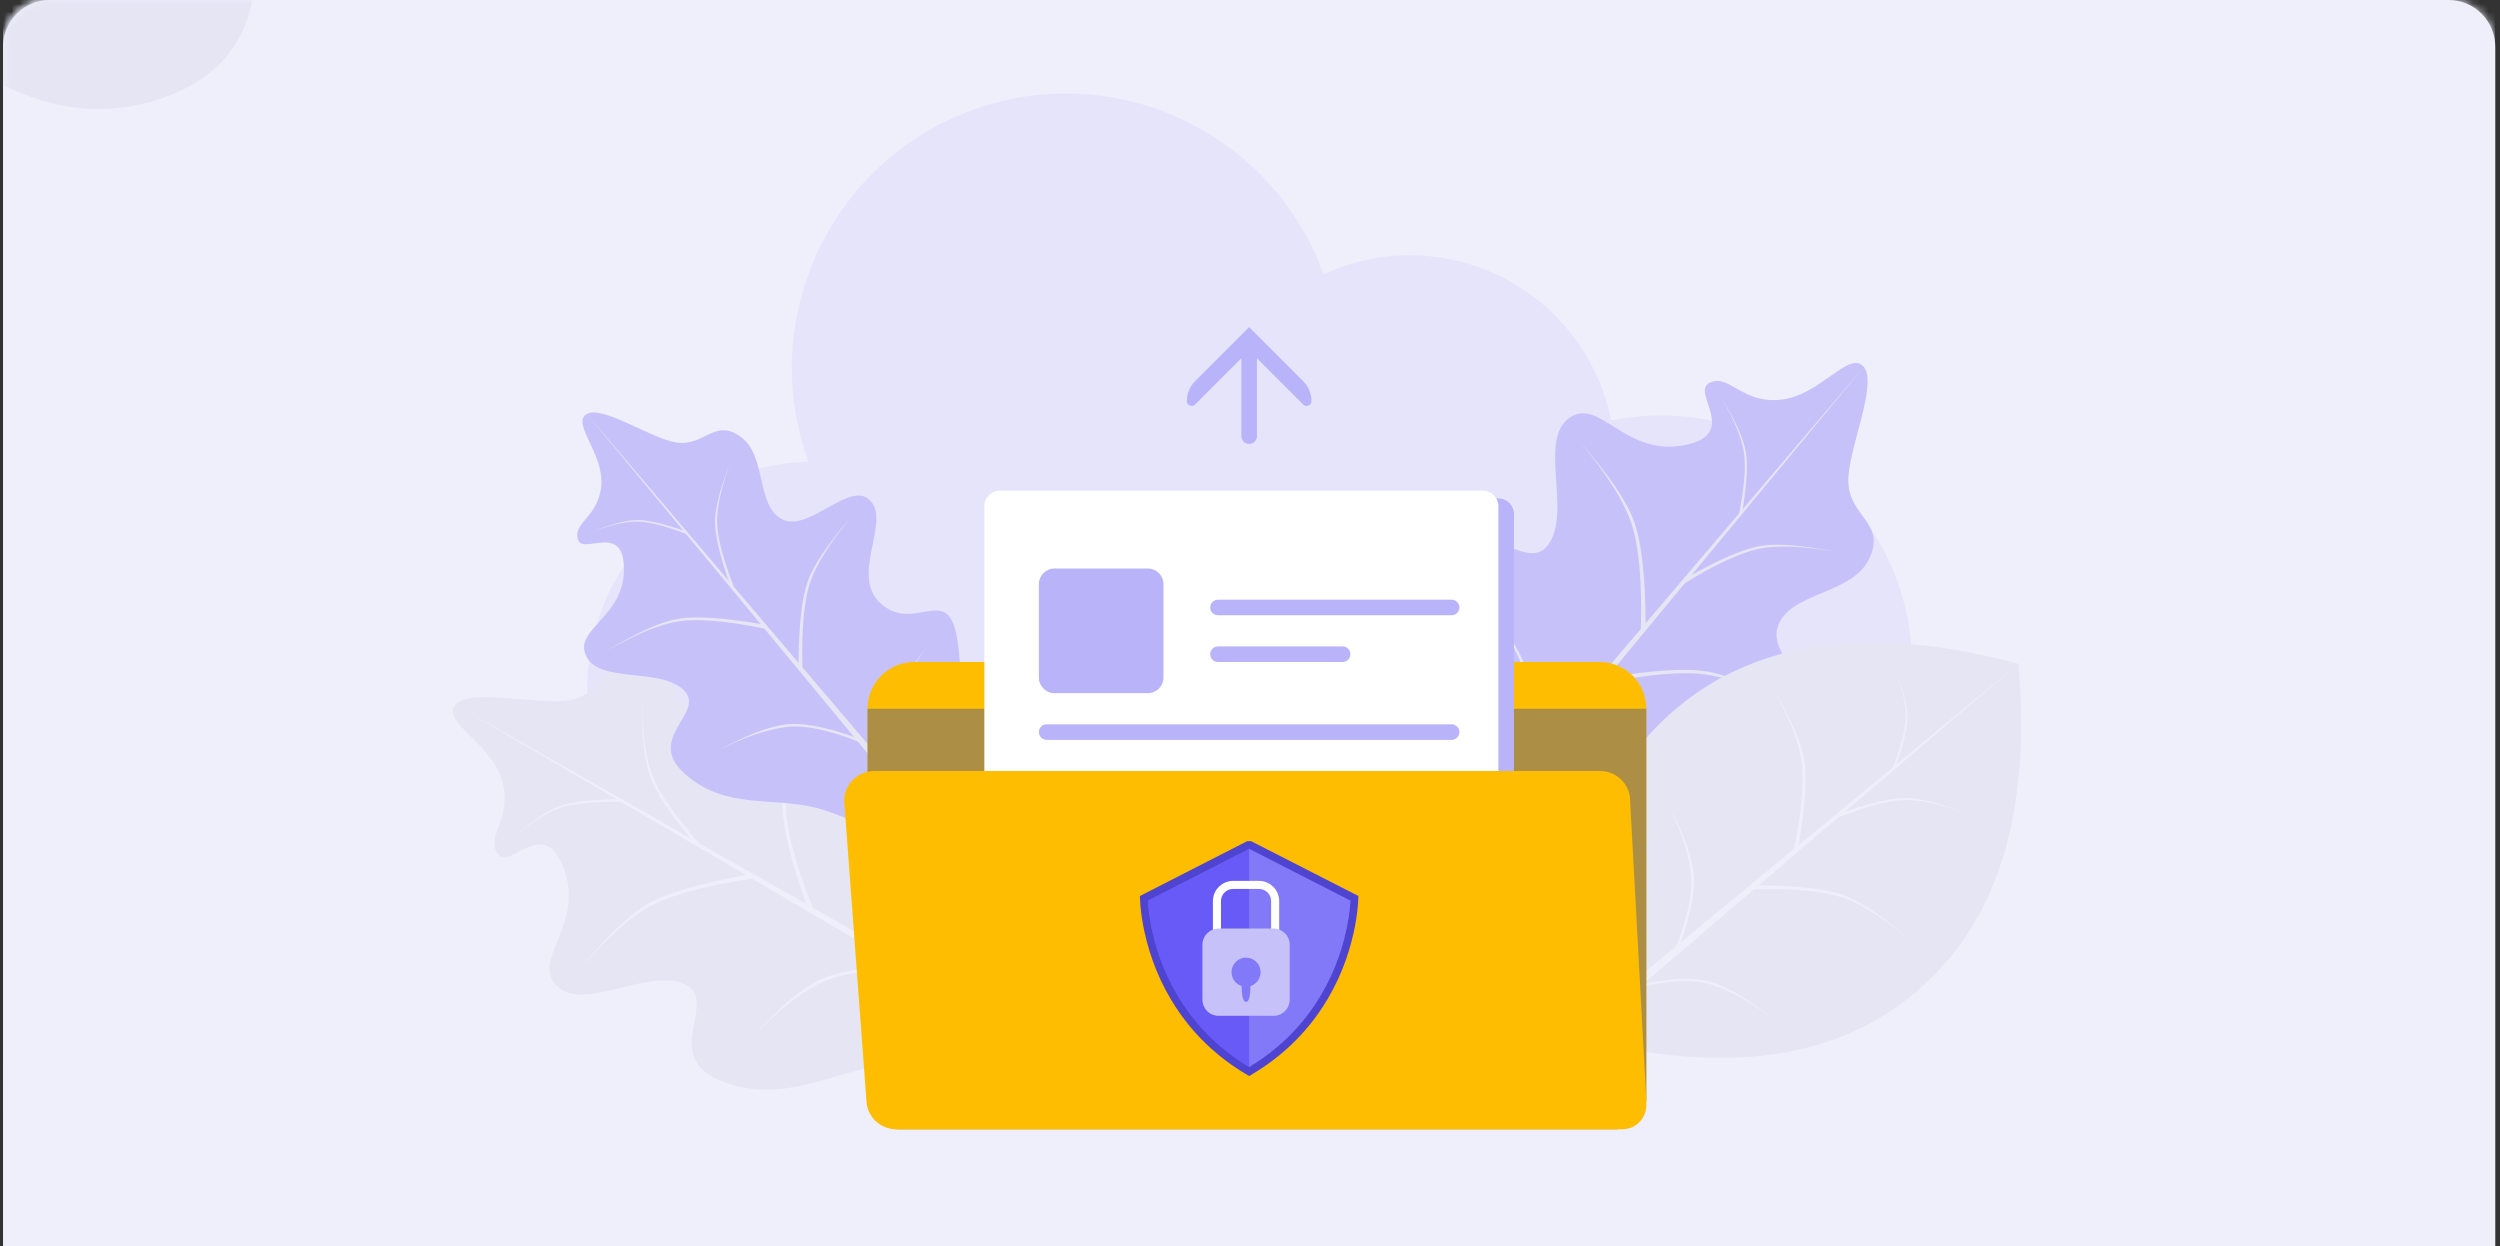 <svg width="321" height="160" viewBox="0 0 321 160" fill="none" xmlns="http://www.w3.org/2000/svg">
<rect x="0" y="0" width="321" height="160" fill="#333333" stroke="none"/>
<g clip-path="url(#clip0)">
<path d="M0.391 6.004C0.391 2.688 3.085 0 6.392 0H314.389C317.704 0 320.391 2.677 320.391 6.004V160H0.391V6.004Z" fill="#EFEEFB"/>
<mask id="mask0" mask-type="alpha" maskUnits="userSpaceOnUse" x="0" y="0" width="321" height="160">
<path d="M0.391 6.004C0.391 2.688 3.085 0 6.392 0H314.389C317.704 0 320.391 2.677 320.391 6.004V160H0.391V6.004Z" fill="white"/>
</mask>
<g mask="url(#mask0)">
<path d="M193.769 49.506C207.758 40.489 214.965 23.986 215.391 0H0.391V142C27.713 142 52.048 142 73.393 142C83.602 137.46 91.979 124.613 95.704 116.03C111.148 80.447 105.838 71.32 126.591 57.241C147.344 43.163 172.786 63.032 193.769 49.506Z" fill="#EFEEFB"/>
</g>
<mask id="mask1" mask-type="alpha" maskUnits="userSpaceOnUse" x="0" y="0" width="321" height="160">
<path d="M0.391 6.004C0.391 2.688 3.085 0 6.392 0H314.389C317.704 0 320.391 2.677 320.391 6.004V160H0.391V6.004Z" fill="white"/>
</mask>
<g mask="url(#mask1)">
<path d="M0.391 10.923C7.303 14.334 14.072 14.909 20.698 12.647C27.325 10.386 31.222 6.17 32.391 0H0.391V10.923Z" fill="#E6E5F4"/>
</g>
<mask id="mask2" mask-type="alpha" maskUnits="userSpaceOnUse" x="0" y="0" width="321" height="160">
<path d="M0.391 6.004C0.391 2.688 3.085 0 6.392 0H314.389C317.704 0 320.391 2.677 320.391 6.004V160H0.391V6.004Z" fill="white"/>
</mask>
<g mask="url(#mask2)">
<path d="M126.392 160L320.392 160L320.392 -0C237.646 -0 190.646 -0 179.392 -0C183.613 13.866 176.844 27.922 163.909 25.842C150.974 23.762 119.284 31.075 126.468 65.64C131.256 88.683 131.231 120.136 126.392 160Z" fill="#EFEEFB"/>
</g>
<mask id="mask3" mask-type="alpha" maskUnits="userSpaceOnUse" x="0" y="0" width="321" height="160">
<path d="M0.391 6.004C0.391 2.688 3.085 0 6.392 0H314.389C317.704 0 320.391 2.677 320.391 6.004V160H0.391V6.004Z" fill="white"/>
</mask>
<g mask="url(#mask3)">
<path d="M164.747 65.956C152.259 34.13 125.679 38.776 113.471 52.599C96.183 72.177 102.657 84.939 63.822 72.084C50.64 67.718 35.24 68.412 23.686 76.662C15.376 82.597 9.655 92.235 9.048 102.434C8.714 108.108 9.889 113.755 10.109 119.429C10.33 125.109 9.415 131.21 5.604 135.422C4.79 136.321 6.206 136.241 0.39 137C0.39 141 0.39 148.667 0.39 160C82.39 160 129.724 160 142.39 160C115.237 120.738 182.73 111.793 164.747 65.956Z" fill="#EFEEFB"/>
</g>
<mask id="mask4" mask-type="alpha" maskUnits="userSpaceOnUse" x="0" y="0" width="321" height="160">
<path d="M0.391 6.004C0.391 2.688 3.085 0 6.392 0H314.389C317.704 0 320.391 2.677 320.391 6.004V160H0.391V6.004Z" fill="white"/>
</mask>
<g mask="url(#mask4)">
<path d="M107.891 63C119.765 63 129.391 53.374 129.391 41.5C129.391 29.626 119.765 20 107.891 20C96.016 20 86.391 29.626 86.391 41.5C86.391 53.374 96.016 63 107.891 63Z" fill="#EFEEFB"/>
</g>
<mask id="mask5" mask-type="alpha" maskUnits="userSpaceOnUse" x="0" y="0" width="321" height="160">
<path d="M0.391 6.004C0.391 2.688 3.085 0 6.392 0H314.389C317.704 0 320.391 2.677 320.391 6.004V160H0.391V6.004Z" fill="white"/>
</mask>
<g mask="url(#mask5)">
<path opacity="0.2" d="M213.266 53.349C211.119 53.349 208.977 53.563 206.873 53.989C205.287 46.061 200.158 39.299 192.957 35.638C185.758 31.978 177.279 31.824 169.951 35.221C163.319 16.928 143.133 7.484 124.865 14.125C106.598 20.765 97.166 40.979 103.797 59.27C87.795 59.776 75.155 73.039 75.394 89.068C75.635 105.099 88.668 117.974 104.679 118H213.266C231.094 118 245.549 103.528 245.549 85.675C245.549 67.822 231.094 53.349 213.266 53.349Z" fill="#C6C2F9"/>
</g>
<mask id="mask6" mask-type="alpha" maskUnits="userSpaceOnUse" x="0" y="0" width="321" height="160">
<path d="M0.391 6.004C0.391 2.688 3.085 0 6.392 0H314.389C317.704 0 320.391 2.677 320.391 6.004V160H0.391V6.004Z" fill="white"/>
</mask>
<g mask="url(#mask6)">
<path d="M134.474 132.964C133.464 122.968 128.196 106.259 124.581 101.967C120.965 97.675 118.525 105.261 112.491 102.747C106.457 100.233 109.636 90.194 105.472 88.025C101.307 85.856 98.056 96.092 93.352 95.577C88.648 95.061 87.614 86.942 82.665 85.527C77.717 84.111 77.832 88.909 73.373 89.861C69.511 90.686 60.363 88.267 58.471 90.472C56.579 92.678 63.083 95.354 64.471 100.241C65.859 105.127 62.303 107.322 63.908 109.615C65.513 111.908 69.825 104.4 72.443 111.633C75.061 118.866 68.054 123.301 71.542 126.632C75.031 129.963 83.128 124.258 87.856 126.351C92.583 128.445 84.567 135.637 92.639 138.812C100.711 141.988 106.889 137.373 114.215 136.72C120.607 136.151 126.136 138.261 133.271 135.046C133.726 134.841 134.525 133.473 134.474 132.964Z" fill="#E6E5F4"/>
<path d="M121.823 106.775C120.576 110.814 120.003 114.371 120.104 117.447C120.206 120.523 121.781 124.209 124.828 128.506L123.995 128.025C121.124 123.607 119.689 120.001 119.688 117.206C119.687 114.412 120.398 110.935 121.823 106.775Z" fill="#EFEEFB"/>
<path d="M96.527 133.272C99.401 130.173 102.196 127.898 104.91 126.448C107.625 124.998 111.685 124.379 117.09 124.593L116.257 124.112C110.835 124.112 106.914 124.811 104.494 126.207C102.073 127.604 99.417 129.959 96.527 133.272Z" fill="#EFEEFB"/>
<path d="M103.573 91.24C101.685 96.39 100.791 100.503 100.893 103.579C100.994 106.655 102.168 111.035 104.414 116.721L103.581 116.24C101.512 110.433 100.477 106.133 100.476 103.338C100.475 100.544 101.508 96.511 103.573 91.24Z" fill="#EFEEFB"/>
<path d="M74.189 124.819C77.704 120.609 80.82 117.779 83.534 116.329C86.249 114.879 90.629 113.705 96.676 112.808L95.843 112.327C89.78 113.438 85.538 114.692 83.118 116.088C80.697 117.485 77.721 120.395 74.189 124.819Z" fill="#EFEEFB"/>
<path d="M82.485 89.879C82.474 94.188 82.92 97.465 83.822 99.709C84.723 101.953 86.767 104.872 89.953 108.466L89.209 108.334C86.121 104.603 84.201 101.706 83.449 99.643C82.698 97.58 82.376 94.325 82.485 89.879Z" fill="#EFEEFB"/>
<path d="M65.556 107.791C68.102 105.644 70.263 104.281 72.039 103.7C73.815 103.119 76.558 102.879 80.268 102.98L79.821 102.605C76.078 102.63 73.41 102.932 71.815 103.512C70.221 104.092 68.135 105.518 65.556 107.791Z" fill="#EFEEFB"/>
<path d="M58.467 90.478L148.782 141.78L148.06 143.031L58.467 90.478Z" fill="#EFEEFB"/>
</g>
<mask id="mask7" mask-type="alpha" maskUnits="userSpaceOnUse" x="0" y="0" width="321" height="160">
<path d="M0.391 6.004C0.391 2.688 3.085 0 6.392 0H314.389C317.704 0 320.391 2.677 320.391 6.004V160H0.391V6.004Z" fill="white"/>
</mask>
<g mask="url(#mask7)">
<path d="M121.4 106.522C123.4 98.638 124.019 84.47 122.457 80.204C120.895 75.937 116.939 81.032 113.045 77.449C109.15 73.866 114.349 67.11 111.781 64.307C109.214 61.504 103.906 68.39 100.471 66.696C97.035 65.002 98.496 58.539 95.124 56.092C91.751 53.645 90.51 57.327 86.855 56.817C83.689 56.375 77.4 52.001 75.35 53.155C73.3 54.309 77.506 58.146 77.209 62.247C76.912 66.349 73.6 67.034 74.186 69.223C74.771 71.411 80.13 66.894 80.119 73.121C80.108 79.347 73.55 80.782 75.281 84.282C77.013 87.781 84.752 85.683 87.769 88.585C90.785 91.486 82.696 94.738 87.957 99.388C93.218 104.038 99.195 102.239 104.95 103.771C109.969 105.107 113.591 108.243 119.909 107.773C120.312 107.743 121.298 106.923 121.4 106.522Z" fill="#C6C2F9"/>
<path d="M119.028 83.097C116.961 85.824 115.54 88.371 114.766 90.739C113.992 93.107 114.169 96.347 115.298 100.46L114.797 99.863C113.836 95.708 113.743 92.567 114.516 90.441C115.289 88.315 116.793 85.867 119.028 83.097Z" fill="#E6E5F4"/>
<path d="M92.447 96.249C95.492 94.688 98.248 93.731 100.714 93.379C103.181 93.028 106.44 93.682 110.493 95.341L109.992 94.744C105.868 93.243 102.692 92.689 100.464 93.081C98.236 93.473 95.564 94.529 92.447 96.249Z" fill="#E6E5F4"/>
<path d="M109.447 66.228C106.585 69.622 104.766 72.504 103.992 74.872C103.217 77.24 102.897 80.897 103.032 85.844L102.531 85.247C102.565 80.257 102.968 76.699 103.742 74.573C104.515 72.447 106.416 69.665 109.447 66.228Z" fill="#E6E5F4"/>
<path d="M77.795 83.635C81.635 81.405 84.789 80.115 87.255 79.763C89.722 79.412 93.379 79.732 98.227 80.724L97.727 80.127C92.807 79.294 89.233 79.073 87.005 79.465C84.777 79.857 81.707 81.247 77.795 83.635Z" fill="#E6E5F4"/>
<path d="M93.782 59.353C92.581 62.628 92.013 65.244 92.078 67.201C92.142 69.157 92.889 71.944 94.317 75.56L93.788 75.254C92.472 71.561 91.813 68.825 91.813 67.048C91.812 65.27 92.469 62.705 93.782 59.353Z" fill="#E6E5F4"/>
<path d="M75.943 68.291C78.474 67.363 80.495 66.924 82.007 66.974C83.519 67.024 85.672 67.601 88.466 68.705L88.23 68.295C85.376 67.278 83.262 66.77 81.889 66.769C80.515 66.769 78.533 67.276 75.943 68.291Z" fill="#E6E5F4"/>
<path d="M75.346 53.159L129.844 117.191L128.949 117.942L75.346 53.159Z" fill="#E6E5F4"/>
</g>
<mask id="mask8" mask-type="alpha" maskUnits="userSpaceOnUse" x="0" y="0" width="321" height="160">
<path d="M0.391 6.004C0.391 2.688 3.085 0 6.392 0H314.389C317.704 0 320.391 2.677 320.391 6.004V160H0.391V6.004Z" fill="white"/>
</mask>
<g mask="url(#mask8)">
<path d="M184.272 114.581C194.291 115.322 211.66 113.036 216.515 110.221C221.37 107.405 214.323 103.685 217.847 98.179C221.37 92.673 230.705 97.548 233.564 93.823C236.423 90.099 226.907 85.119 228.231 80.576C229.556 76.033 237.731 76.424 239.984 71.797C242.238 67.169 237.492 66.449 237.329 61.893C237.188 57.947 241.159 49.358 239.315 47.111C237.472 44.865 233.706 50.805 228.653 51.324C223.6 51.842 222.055 47.959 219.519 49.142C216.982 50.324 223.627 55.874 216.05 57.196C208.472 58.518 205.321 50.848 201.435 53.705C197.549 56.562 201.761 65.527 198.879 69.819C195.996 74.111 190.305 64.968 185.776 72.366C181.248 79.764 184.719 86.649 184.09 93.978C183.541 100.371 180.502 105.45 182.429 113.035C182.552 113.518 183.761 114.543 184.272 114.581Z" fill="#C6C2F9"/>
<path d="M212.262 106.669C208.501 104.74 205.097 103.558 202.05 103.124C199.003 102.69 195.099 103.6 190.339 105.856L190.957 105.119C195.806 103.059 199.607 102.271 202.359 102.755C205.111 103.24 208.412 104.544 212.262 106.669Z" fill="#E6E5F4"/>
<path d="M190.557 77.155C193.111 80.524 194.865 83.671 195.822 86.596C196.779 89.522 196.683 93.627 195.534 98.913L196.152 98.176C197.093 92.837 197.086 88.854 196.131 86.228C195.176 83.602 193.318 80.578 190.557 77.155Z" fill="#E6E5F4"/>
<path d="M230.726 91.396C225.983 88.642 222.088 87.048 219.041 86.614C215.994 86.18 211.476 86.575 205.487 87.8L206.105 87.063C212.183 86.034 216.598 85.761 219.35 86.246C222.102 86.73 225.894 88.447 230.726 91.396Z" fill="#E6E5F4"/>
<path d="M202.762 56.626C206.298 60.819 208.544 64.379 209.5 67.304C210.457 70.229 210.852 74.747 210.686 80.858L211.305 80.121C211.263 73.957 210.765 69.562 209.81 66.936C208.855 64.309 206.505 60.873 202.762 56.626Z" fill="#E6E5F4"/>
<path d="M235.728 70.864C231.486 70.105 228.181 69.975 225.815 70.473C223.449 70.972 220.219 72.478 216.127 74.991L216.385 74.281C220.596 71.888 223.782 70.5 225.944 70.118C228.107 69.736 231.368 69.985 235.728 70.864Z" fill="#E6E5F4"/>
<path d="M221.029 51.081C222.701 53.961 223.669 56.326 223.932 58.176C224.196 60.026 223.956 62.769 223.212 66.405L223.66 66.029C224.285 62.34 224.45 59.659 224.156 57.988C223.862 56.317 222.819 54.015 221.029 51.081Z" fill="#E6E5F4"/>
<path d="M239.31 47.108L173.104 127.142L171.998 126.213L239.31 47.108Z" fill="#E6E5F4"/>
</g>
<mask id="mask9" mask-type="alpha" maskUnits="userSpaceOnUse" x="0" y="0" width="321" height="160">
<path d="M0.391 6.004C0.391 2.688 3.085 0 6.392 0H314.389C317.704 0 320.391 2.677 320.391 6.004V160H0.391V6.004Z" fill="white"/>
</mask>
<g mask="url(#mask9)">
<path d="M203.316 133.415C221.449 138.015 235.642 136.077 245.919 127.453C256.435 118.63 260.848 104.555 259.158 85.229C240.419 80.208 225.791 82.11 215.276 90.934C204.992 99.562 200.618 113.182 202.007 131.854C202.038 132.276 202.896 133.308 203.316 133.415Z" fill="#E6E5F4"/>
<path d="M227.827 130.932C224.974 128.769 222.308 127.283 219.83 126.473C217.352 125.662 213.962 125.848 209.659 127.029L210.283 126.505C214.631 125.5 217.918 125.402 220.142 126.211C222.367 127.02 224.929 128.593 227.827 130.932Z" fill="#EFEEFB"/>
<path d="M214.067 103.12C215.701 106.306 216.702 109.189 217.07 111.77C217.438 114.351 216.754 117.762 215.018 122.002L215.642 121.479C217.213 117.163 217.793 113.84 217.382 111.508C216.972 109.177 215.867 106.381 214.067 103.12Z" fill="#EFEEFB"/>
<path d="M245.481 120.907C241.929 117.912 238.914 116.01 236.436 115.199C233.959 114.389 230.132 114.054 224.956 114.195L225.58 113.671C230.801 113.706 234.524 114.128 236.749 114.937C238.973 115.746 241.884 117.736 245.481 120.907Z" fill="#EFEEFB"/>
<path d="M227.265 87.789C229.597 91.807 230.948 95.107 231.315 97.688C231.683 100.268 231.348 104.095 230.311 109.168L230.935 108.645C231.807 103.497 232.038 99.757 231.628 97.426C231.217 95.094 229.763 91.882 227.265 87.789Z" fill="#EFEEFB"/>
<path d="M252.672 104.515C249.244 103.258 246.507 102.663 244.46 102.731C242.413 102.799 239.497 103.58 235.713 105.075L236.033 104.52C239.898 103.143 242.76 102.454 244.62 102.454C246.48 102.453 249.164 103.14 252.672 104.515Z" fill="#EFEEFB"/>
<path d="M243.32 85.85C244.292 88.499 244.751 90.614 244.699 92.196C244.647 93.778 244.043 96.031 242.888 98.955L243.316 98.707C244.38 95.721 244.913 93.509 244.913 92.072C244.914 90.635 244.383 88.561 243.32 85.85Z" fill="#EFEEFB"/>
<path d="M259.156 85.225L203.055 133.103L202.269 132.166L259.156 85.225Z" fill="#EFEEFB"/>
</g>
<mask id="mask10" mask-type="alpha" maskUnits="userSpaceOnUse" x="0" y="0" width="321" height="160">
<path d="M0.391 6.004C0.391 2.688 3.085 0 6.392 0H314.389C317.704 0 320.391 2.677 320.391 6.004V160H0.391V6.004Z" fill="white"/>
</mask>
<g mask="url(#mask10)">
<path d="M117.391 85H205.391C208.704 85 211.391 87.686 211.391 91V141.912C211.391 143.617 210.008 145 208.302 145H115.508C113.234 145 111.391 143.156 111.391 140.882V91C111.391 87.686 114.077 85 117.391 85Z" fill="#FFBD00"/>
<path opacity="0.5" d="M111.391 91H211.391V140.925C211.391 143.175 209.563 145 207.309 145H115.472C113.218 145 111.391 143.175 111.391 140.925V91Z" fill="#5A6389"/>
<path d="M128.391 64H192.391C193.495 64 194.391 64.895 194.391 66V99H128.391V64Z" fill="#B9B3F9"/>
<path d="M128.391 63H190.391C191.495 63 192.391 63.895 192.391 65V99H126.391V65C126.391 63.895 127.286 63 128.391 63Z" fill="white"/>
<path d="M156.391 77H186.391C186.943 77 187.391 77.448 187.391 78C187.391 78.552 186.943 79 186.391 79H156.391C155.838 79 155.391 78.552 155.391 78C155.391 77.448 155.838 77 156.391 77ZM156.391 83H172.391C172.943 83 173.391 83.448 173.391 84C173.391 84.552 172.943 85 172.391 85H156.391C155.838 85 155.391 84.552 155.391 84C155.391 83.448 155.838 83 156.391 83ZM134.391 93H186.391C186.943 93 187.391 93.448 187.391 94C187.391 94.552 186.943 95 186.391 95H134.391C133.838 95 133.391 94.552 133.391 94C133.391 93.448 133.838 93 134.391 93ZM135.391 73H147.391C148.495 73 149.391 73.895 149.391 75V87C149.391 88.105 148.495 89 147.391 89H135.391C134.286 89 133.391 88.105 133.391 87V75C133.391 73.895 134.286 73 135.391 73Z" fill="#B9B3F9"/>
<path d="M112.245 99H205.459C207.393 99 209.028 100.426 209.28 102.333L211.357 140.666C211.635 142.765 210.15 144.691 208.039 144.967C207.873 144.989 207.704 145 207.536 145H115.092C113.186 145 111.567 143.615 111.281 141.742L108.435 103.408C108.116 101.315 109.563 99.361 111.667 99.043C111.858 99.014 112.052 99 112.245 99Z" fill="#FFBD00"/>
</g>
<mask id="mask11" mask-type="alpha" maskUnits="userSpaceOnUse" x="0" y="0" width="321" height="160">
<path d="M0.391 6.004C0.391 2.688 3.085 0 6.392 0H314.389C317.704 0 320.391 2.677 320.391 6.004V160H0.391V6.004Z" fill="white"/>
</mask>
<g mask="url(#mask11)">
<path d="M159.391 46L153.451 51.939C153.209 52.182 152.815 52.182 152.573 51.939C152.456 51.823 152.391 51.665 152.391 51.5C152.391 50.54 152.772 49.618 153.451 48.939L160.391 42L167.33 48.939C168.009 49.618 168.391 50.54 168.391 51.5C168.391 51.843 168.112 52.121 167.769 52.121C167.605 52.121 167.446 52.056 167.33 51.939L161.391 46V56C161.391 56.552 160.943 57 160.391 57C159.838 57 159.391 56.552 159.391 56V46Z" fill="#B9B3F9"/>
</g>
<mask id="mask12" mask-type="alpha" maskUnits="userSpaceOnUse" x="0" y="0" width="321" height="160">
<path d="M0.391 6.004C0.391 2.688 3.085 0 6.392 0H314.389C317.704 0 320.391 2.677 320.391 6.004V160H0.391V6.004Z" fill="white"/>
</mask>
<g mask="url(#mask12)">
<path d="M160.271 108.5H160.512L173.907 115.347L173.891 115.671C173.878 115.902 173.86 116.153 173.835 116.421C173.743 117.408 173.579 118.461 173.342 119.549C172.607 122.932 171.297 126.136 169.407 129.033C167.192 132.428 164.274 135.244 160.649 137.428L160.391 137.584L160.133 137.428C156.508 135.244 153.589 132.428 151.374 129.031C149.485 126.134 148.175 122.931 147.44 119.549C147.203 118.46 147.039 117.408 146.947 116.42C146.922 116.153 146.904 115.902 146.892 115.671L146.875 115.347L160.271 108.5Z" fill="#675AF6" stroke="#4F44D0"/>
<path d="M147.391 115.645C147.402 115.861 147.419 116.104 147.445 116.374C147.531 117.298 147.686 118.33 147.928 119.442C148.619 122.621 149.862 125.798 151.792 128.758C153.918 132.017 156.753 134.808 160.391 137C160.391 132 160.391 123 160.391 109C156.057 111.215 151.724 113.43 147.391 115.645Z" fill="#675AF6"/>
<path d="M173.391 115.645C173.379 115.861 173.362 116.104 173.337 116.374C173.251 117.298 173.095 118.33 172.853 119.442C172.162 122.621 170.919 125.798 168.989 128.758C166.864 132.017 164.028 134.808 160.391 137C160.391 132 160.391 123 160.391 109C164.724 111.215 169.057 113.43 173.391 115.645Z" fill="#8279F8"/>
<path d="M161.654 113.623H158.333C157.187 113.623 156.258 114.552 156.258 115.698V120.264C156.258 121.41 157.187 122.339 158.333 122.339H161.654C162.8 122.339 163.729 121.41 163.729 120.264V115.698C163.729 114.552 162.8 113.623 161.654 113.623Z" stroke="white" stroke-width="1.038"/>
<path d="M163.523 119.226H156.466C155.32 119.226 154.391 120.155 154.391 121.301V128.358C154.391 129.504 155.32 130.433 156.466 130.433H163.523C164.669 130.433 165.598 129.504 165.598 128.358V121.301C165.598 120.155 164.669 119.226 163.523 119.226Z" fill="#C6C2F9"/>
<path d="M159.993 126.697C161.025 126.697 161.861 125.861 161.861 124.829C161.861 123.797 161.025 122.961 159.993 122.961C158.961 122.961 158.125 123.797 158.125 124.829C158.125 125.861 158.961 126.697 159.993 126.697Z" fill="#8279F8"/>
<path d="M159.451 125.452C159.355 127.578 159.536 128.641 159.995 128.641C160.454 128.641 160.633 127.578 160.532 125.452H159.451Z" fill="#8279F8"/>
</g>
</g>
<defs>
<clipPath id="clip0">
<rect width="320" height="160" fill="white" transform="translate(0.391)"/>
</clipPath>
</defs>
</svg>
